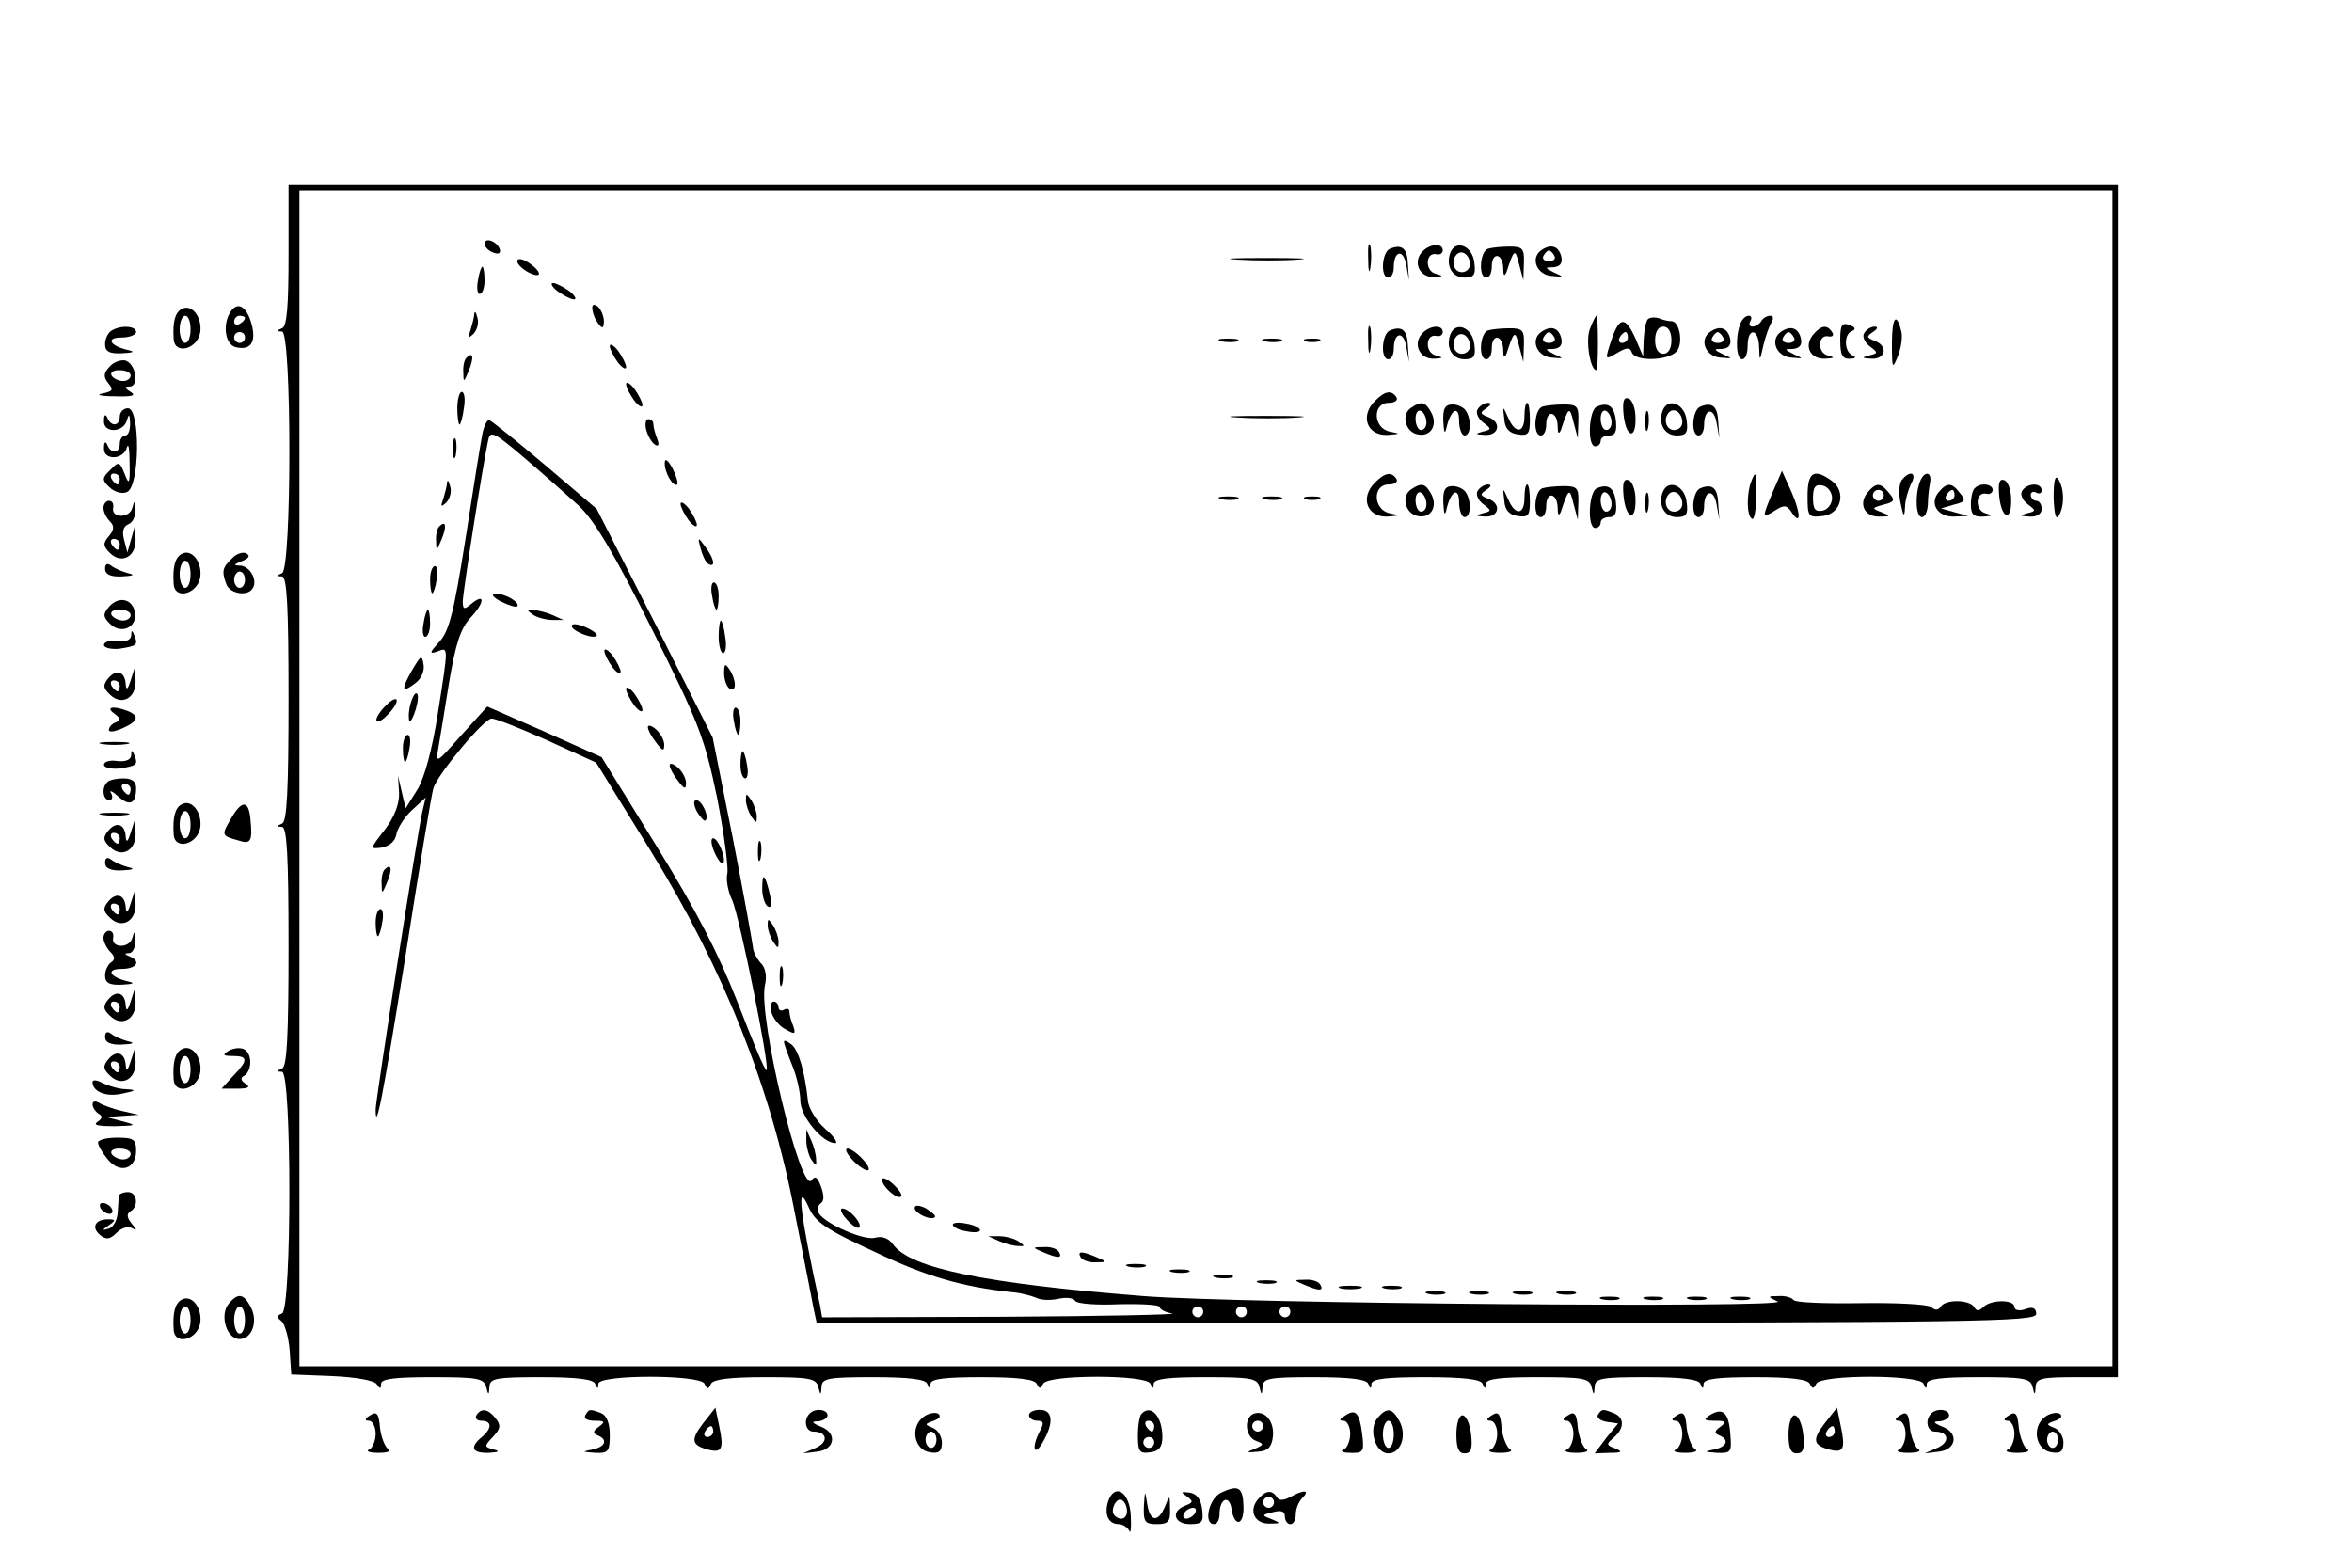 <?xml version="1.0" standalone="no"?>
<!DOCTYPE svg PUBLIC "-//W3C//DTD SVG 20010904//EN"
 "http://www.w3.org/TR/2001/REC-SVG-20010904/DTD/svg10.dtd">
<svg version="1.0" xmlns="http://www.w3.org/2000/svg"
 width="432pt" height="288pt" viewBox="0 0 432 288"
 preserveAspectRatio="xMidYMid meet">
<g transform="translate(0,288) scale(0.1,-0.1)"
fill="#000000" stroke="none">
<path d="M530 2411 c0 -94 -3 -131 -12 -134 -10 -4 -10 -6 0 -6 18 -1 18 -437
0 -444 -10 -4 -10 -6 0 -6 9 -1 12 -53 12 -225 0 -170 -3 -226 -12 -229 -10
-4 -10 -6 0 -6 9 -1 12 -52 12 -220 0 -166 -3 -221 -12 -224 -10 -4 -10 -6 0
-6 18 -1 18 -437 0 -444 -10 -4 -10 -7 -1 -14 6 -5 13 -29 15 -53 l3 -45 75
-3 c44 -2 78 -8 82 -15 6 -9 8 -9 8 1 0 9 26 12 94 12 82 0 95 -2 99 -18 4
-16 5 -16 6 1 1 15 13 17 95 17 66 0 96 -4 99 -12 4 -10 6 -10 6 0 1 17 187
17 195 0 5 -11 7 -11 12 0 4 8 34 12 99 12 81 0 94 -2 98 -18 4 -16 5 -16 6 1
1 15 13 17 95 17 66 0 96 -4 99 -12 4 -10 6 -10 6 0 1 9 27 12 95 12 66 0 96
-4 100 -12 5 -10 7 -10 12 0 8 17 190 17 197 0 4 -10 6 -10 6 0 1 9 27 12 95
12 82 0 95 -2 99 -17 4 -17 5 -17 6 0 1 15 13 17 95 17 66 0 96 -4 99 -12 4
-10 6 -10 6 0 1 9 28 12 100 12 70 0 101 -4 104 -12 4 -10 6 -10 6 0 1 9 27
12 95 12 82 0 95 -2 99 -17 4 -17 5 -17 6 0 1 15 13 17 95 17 66 0 96 -4 99
-12 4 -10 6 -10 6 0 1 9 27 12 95 12 66 0 96 -4 100 -12 5 -10 7 -10 12 0 8
17 190 17 197 0 4 -10 6 -10 6 0 1 9 27 12 95 12 82 0 95 -2 99 -17 4 -17 5
-17 6 0 1 15 12 17 76 17 l75 0 0 1095 0 1095 -1680 0 -1680 0 0 -129z m3350
-961 l0 -1080 -1665 0 -1665 0 0 1080 0 1080 1665 0 1665 0 0 -1080z"/>
<path d="M890 2432 c0 -5 7 -13 16 -16 10 -4 14 -1 12 6 -5 15 -28 23 -28 10z"/>
<path d="M2513 2405 c0 -22 2 -30 4 -17 2 12 2 30 0 40 -3 9 -5 -1 -4 -23z"/>
<path d="M2553 2423 c-15 -6 -18 -53 -3 -53 6 0 10 9 10 19 0 31 18 34 23 4
l5 -28 -2 29 c-1 30 -11 38 -33 29z"/>
<path d="M2611 2416 c-16 -19 -3 -46 23 -45 17 1 18 2 3 6 -20 5 -19 40 1 36
7 -2 12 2 12 7 0 15 -26 12 -39 -4z"/>
<path d="M2664 2416 c-9 -24 3 -46 26 -46 17 0 21 5 18 27 -3 31 -34 44 -44
19z m36 -22 c0 -8 -7 -14 -15 -14 -15 0 -21 21 -9 33 10 9 24 -2 24 -19z"/>
<path d="M2733 2423 c-15 -5 -18 -53 -3 -53 6 0 10 9 10 20 0 28 20 25 21 -2
0 -14 2 -17 6 -8 14 43 16 44 23 15 l8 -30 1 31 c1 27 -2 31 -26 31 -16 0 -34
-2 -40 -4z"/>
<path d="M2832 2421 c-22 -14 -10 -46 18 -48 23 -2 23 -2 5 6 -18 9 -18 10 -2
10 12 1 17 7 15 18 -4 20 -18 26 -36 14z m23 -11 c3 -5 -1 -10 -10 -10 -9 0
-13 5 -10 10 3 6 8 10 10 10 2 0 7 -4 10 -10z"/>
<path d="M950 2400 c0 -5 9 -14 20 -20 11 -6 20 -7 20 -3 0 5 -9 14 -20 21
-11 7 -20 8 -20 2z"/>
<path d="M2273 2403 c32 -2 81 -2 110 0 29 2 3 3 -58 3 -60 0 -84 -1 -52 -3z"/>
<path d="M878 2365 c-3 -14 -1 -25 3 -25 5 0 9 11 9 25 0 14 -2 25 -4 25 -2 0
-6 -11 -8 -25z"/>
<path d="M1024 2345 c11 -8 25 -15 30 -15 6 0 2 7 -8 15 -11 8 -25 15 -30 15
-6 0 -2 -7 8 -15z"/>
<path d="M1093 2295 c7 -13 14 -20 15 -14 5 14 -6 39 -17 39 -5 0 -4 -11 2
-25z"/>
<path d="M871 2303 c0 -6 -4 -20 -7 -30 -5 -14 -4 -15 5 -7 7 7 11 20 8 30 -3
11 -5 14 -6 7z"/>
<path d="M2920 2275 c-8 -21 1 -75 12 -75 2 0 3 23 3 50 0 28 -1 50 -3 50 -1
0 -7 -11 -12 -25z"/>
<path d="M3027 2294 c-4 -4 -7 -21 -8 -38 l-1 -31 -14 33 c-18 40 -29 41 -43
1 -14 -42 -14 -41 10 -27 17 10 23 10 26 1 6 -18 68 -16 83 2 12 15 5 55 -10
55 -5 0 -15 2 -22 5 -8 3 -17 2 -21 -1z m43 -39 c0 -16 -6 -25 -15 -25 -9 0
-15 9 -15 25 0 16 6 25 15 25 9 0 15 -9 15 -25z m-80 5 c0 -5 -5 -10 -11 -10
-5 0 -7 5 -4 10 3 6 8 10 11 10 2 0 4 -4 4 -10z"/>
<path d="M3196 2284 c-9 -25 -7 -64 4 -64 6 0 10 11 10 25 0 34 20 32 21 -2 1
-28 1 -28 8 3 4 17 11 36 15 42 4 7 3 12 -3 12 -5 0 -13 -4 -16 -10 -3 -5 -11
-10 -16 -10 -6 0 -7 5 -4 10 3 6 2 10 -3 10 -6 0 -13 -7 -16 -16z"/>
<path d="M3475 2248 c0 -46 1 -47 11 -22 6 15 9 36 6 46 -9 36 -17 25 -17 -24z"/>
<path d="M2513 2255 c0 -22 2 -30 4 -17 2 12 2 30 0 40 -3 9 -5 -1 -4 -23z"/>
<path d="M3380 2255 c0 -27 4 -35 18 -34 10 0 12 3 5 6 -16 6 -17 40 -1 45 7
3 6 7 -5 11 -14 5 -17 0 -17 -28z"/>
<path d="M2553 2273 c-15 -6 -18 -53 -3 -53 6 0 10 9 10 19 0 31 18 34 23 4
l5 -28 -2 29 c-1 30 -11 38 -33 29z"/>
<path d="M2611 2266 c-16 -19 -3 -46 23 -45 17 1 18 2 3 6 -20 5 -19 40 1 36
7 -2 12 2 12 7 0 15 -26 12 -39 -4z"/>
<path d="M2664 2266 c-9 -24 3 -46 26 -46 17 0 21 5 18 27 -3 31 -34 44 -44
19z m36 -22 c0 -8 -7 -14 -15 -14 -15 0 -21 21 -9 33 10 9 24 -2 24 -19z"/>
<path d="M2733 2273 c-15 -5 -18 -53 -3 -53 6 0 10 9 10 20 0 28 20 25 21 -2
0 -14 2 -17 6 -8 14 43 16 44 23 15 l8 -30 1 31 c1 27 -2 31 -26 31 -16 0 -34
-2 -40 -4z"/>
<path d="M2832 2271 c-22 -14 -10 -46 18 -48 23 -2 23 -2 5 6 -18 9 -18 10 -2
10 12 1 17 7 15 18 -4 20 -18 26 -36 14z m23 -11 c3 -5 -1 -10 -10 -10 -9 0
-13 5 -10 10 3 6 8 10 10 10 2 0 7 -4 10 -10z"/>
<path d="M3142 2271 c-22 -14 -10 -46 18 -48 23 -2 23 -2 5 6 -18 9 -18 10 -2
10 12 1 17 7 15 18 -4 20 -18 26 -36 14z m23 -11 c3 -5 -1 -10 -10 -10 -9 0
-13 5 -10 10 3 6 8 10 10 10 2 0 7 -4 10 -10z"/>
<path d="M3272 2271 c-22 -14 -10 -46 18 -48 23 -2 23 -2 5 6 -18 9 -18 10 -2
10 12 1 17 7 15 18 -4 20 -18 26 -36 14z m23 -11 c3 -5 -1 -10 -10 -10 -9 0
-13 5 -10 10 3 6 8 10 10 10 2 0 7 -4 10 -10z"/>
<path d="M3330 2265 c-17 -21 -5 -45 22 -44 18 1 19 2 5 6 -20 5 -18 40 2 35
7 -1 10 2 6 8 -9 14 -20 13 -35 -5z"/>
<path d="M3424 2268 c-4 -6 1 -17 10 -24 16 -12 16 -13 -1 -17 -14 -4 -14 -5
5 -6 26 -1 30 24 5 33 -15 6 -15 8 -3 16 9 6 10 10 3 10 -6 0 -15 -5 -19 -12z"/>
<path d="M2243 2253 c9 -2 23 -2 30 0 6 3 -1 5 -18 5 -16 0 -22 -2 -12 -5z"/>
<path d="M2323 2253 c9 -2 23 -2 30 0 6 3 -1 5 -18 5 -16 0 -22 -2 -12 -5z"/>
<path d="M2398 2253 c6 -2 18 -2 25 0 6 3 1 5 -13 5 -14 0 -19 -2 -12 -5z"/>
<path d="M1120 2244 c0 -5 7 -19 15 -30 8 -10 15 -14 15 -8 0 5 -7 19 -15 30
-8 10 -15 14 -15 8z"/>
<path d="M857 2223 c-4 -3 -7 -16 -6 -27 0 -19 1 -19 10 3 10 24 8 36 -4 24z"/>
<path d="M1150 2174 c0 -5 7 -19 15 -30 8 -10 15 -14 15 -8 0 5 -7 19 -15 30
-8 10 -15 14 -15 8z"/>
<path d="M840 2130 c0 -16 2 -30 4 -30 2 0 6 14 8 30 3 17 1 30 -4 30 -4 0 -8
-13 -8 -30z"/>
<path d="M2526 2144 c-29 -28 -15 -65 23 -63 23 2 24 2 4 6 -31 6 -33 53 -2
53 11 0 17 5 14 10 -9 14 -21 12 -39 -6z"/>
<path d="M2982 2119 c4 -42 23 -49 22 -7 0 18 -6 34 -13 36 -9 3 -11 -6 -9
-29z"/>
<path d="M2592 2131 c-19 -12 -11 -45 12 -49 24 -5 37 17 25 40 -11 20 -18 22
-37 9z m28 -27 c0 -8 -4 -14 -10 -14 -5 0 -10 9 -10 21 0 11 5 17 10 14 6 -3
10 -13 10 -21z"/>
<path d="M2651 2106 c1 -21 3 -25 6 -11 8 34 23 41 23 12 0 -15 5 -27 10 -27
12 0 13 30 2 46 -4 6 -15 11 -24 11 -14 0 -18 -8 -17 -31z"/>
<path d="M2714 2128 c-4 -6 1 -17 10 -24 16 -12 16 -13 -1 -17 -14 -4 -14 -5
5 -6 26 -1 30 24 5 33 -15 6 -15 8 -3 16 9 6 10 10 3 10 -6 0 -15 -5 -19 -12z"/>
<path d="M2800 2115 c0 -31 -17 -33 -30 -2 -10 22 -10 22 -7 -3 1 -17 9 -26
25 -28 19 -3 22 1 22 27 0 17 -2 31 -5 31 -3 0 -5 -11 -5 -25z"/>
<path d="M2833 2133 c-15 -5 -18 -53 -3 -53 6 0 10 9 10 20 0 28 20 25 21 -2
0 -14 2 -17 6 -8 14 43 16 44 23 15 l8 -30 1 31 c1 27 -2 31 -26 31 -16 0 -34
-2 -40 -4z"/>
<path d="M2933 2133 c-15 -6 -18 -73 -3 -73 6 0 10 5 10 10 0 6 7 10 16 10 11
0 14 8 12 27 -3 27 -14 35 -35 26z m27 -29 c0 -8 -4 -14 -10 -14 -5 0 -10 9
-10 21 0 11 5 17 10 14 6 -3 10 -13 10 -21z"/>
<path d="M3054 2126 c-9 -24 3 -46 26 -46 17 0 21 5 18 27 -3 31 -34 44 -44
19z m36 -22 c0 -8 -7 -14 -15 -14 -15 0 -21 21 -9 33 10 9 24 -2 24 -19z"/>
<path d="M3123 2133 c-15 -6 -18 -53 -3 -53 6 0 10 9 10 19 0 31 18 34 23 4
l5 -28 -2 29 c-1 30 -11 38 -33 29z"/>
<path d="M3022 2105 c0 -16 2 -22 5 -12 2 9 2 23 0 30 -3 6 -5 -1 -5 -18z"/>
<path d="M2273 2113 c32 -2 81 -2 110 0 29 2 3 3 -58 3 -60 0 -84 -1 -52 -3z"/>
<path d="M886 2083 c-3 -15 -17 -102 -31 -193 -21 -133 -30 -170 -48 -189 -18
-20 -19 -23 -4 -18 21 8 21 12 1 -115 -10 -64 -24 -116 -37 -138 l-22 -35 -7
30 -7 30 2 -31 c1 -20 -8 -44 -26 -68 -28 -36 -28 -36 -5 -33 14 3 24 12 26
24 2 11 14 31 28 44 l26 24 -6 -25 c-9 -38 -86 -531 -86 -548 0 -45 13 21 55
283 25 160 48 298 51 307 8 26 93 128 107 128 7 0 53 -18 102 -40 l90 -41 100
-162 c134 -217 221 -435 265 -666 17 -86 33 -166 35 -178 l5 -23 1120 0 c1010
0 1120 2 1120 16 0 11 -6 14 -20 9 -11 -4 -20 -2 -20 4 0 14 -43 14 -57 0 -8
-8 -13 -8 -17 0 -9 14 -53 14 -61 1 -4 -7 -11 -8 -18 -1 -7 5 -65 8 -130 7
-65 -1 -120 1 -123 6 -3 4 -15 8 -27 7 -21 0 -21 -1 -2 -10 27 -12 -990 -4
-1165 10 -291 23 -427 51 -459 94 -8 12 -21 17 -34 13 -21 -5 -90 25 -103 45
-3 6 -2 14 3 18 7 4 7 15 1 31 -6 17 -11 21 -17 12 -19 -31 -99 300 -86 358 4
17 1 33 -8 41 -7 8 -14 21 -14 29 -1 8 -17 98 -37 200 l-37 185 -106 210 -107
210 -94 80 c-52 44 -98 81 -103 83 -4 2 -10 -10 -13 -25z m177 -132 c28 -26
66 -89 134 -226 87 -174 97 -200 120 -310 13 -66 21 -129 19 -139 -3 -11 1
-34 9 -50 14 -33 69 -305 63 -312 -3 -2 -26 54 -53 124 -36 92 -77 171 -150
289 l-100 162 -105 47 -105 46 -48 -53 c-45 -51 -47 -53 -42 -24 3 17 12 72
20 122 12 71 21 99 40 119 26 28 26 46 0 24 -12 -10 -15 -10 -15 5 0 16 36
246 46 293 4 22 8 21 67 -29 34 -29 79 -69 100 -88z m544 -1371 c94 -45 160
-64 253 -74 14 -1 33 -6 43 -10 9 -5 28 -5 41 -2 14 3 27 2 31 -4 3 -5 39 -8
80 -6 41 1 75 -1 75 -5 0 -4 10 -10 23 -12 12 -2 -128 -5 -310 -6 l-333 -1 -4
23 c-37 169 -44 231 -21 180 12 -28 31 -41 122 -83z m603 -110 c0 -5 -4 -10
-10 -10 -5 0 -10 5 -10 10 0 6 5 10 10 10 6 0 10 -4 10 -10z m80 0 c0 -5 -4
-10 -10 -10 -5 0 -10 5 -10 10 0 6 5 10 10 10 6 0 10 -4 10 -10z m80 0 c0 -5
-4 -10 -10 -10 -5 0 -10 5 -10 10 0 6 5 10 10 10 6 0 10 -4 10 -10z"/>
<path d="M920 1775 c14 -7 27 -11 30 -9 6 7 -22 24 -40 23 -9 0 -5 -6 10 -14z"/>
<path d="M980 1750 c8 -5 24 -9 35 -9 l20 0 -20 9 c-11 5 -27 9 -35 9 -13 1
-13 0 0 -9z"/>
<path d="M1050 1730 c0 -9 39 -25 46 -18 2 3 -7 10 -21 16 -14 6 -25 7 -25 2z"/>
<path d="M1110 1684 c0 -5 7 -19 15 -30 8 -10 15 -14 15 -8 0 5 -7 19 -15 30
-8 10 -15 14 -15 8z"/>
<path d="M1150 1614 c0 -5 7 -19 15 -30 8 -10 15 -14 15 -8 0 5 -7 19 -15 30
-8 10 -15 14 -15 8z"/>
<path d="M1190 1544 c0 -5 7 -18 15 -28 12 -16 15 -17 15 -4 0 8 -7 21 -15 28
-8 7 -15 9 -15 4z"/>
<path d="M1230 1474 c0 -5 7 -18 15 -28 12 -16 15 -17 15 -4 0 8 -7 21 -15 28
-8 7 -15 9 -15 4z"/>
<path d="M1280 1389 c7 -11 14 -19 16 -16 7 7 -7 37 -17 37 -6 0 -5 -9 1 -21z"/>
<path d="M1312 1315 c6 -14 13 -23 16 -21 7 7 -9 46 -18 46 -5 0 -4 -11 2 -25z"/>
<path d="M1187 2090 c3 -11 10 -23 16 -27 7 -4 8 0 4 11 -4 10 -7 22 -7 27 0
5 -4 9 -9 9 -5 0 -7 -9 -4 -20z"/>
<path d="M832 2055 c0 -16 2 -22 5 -12 2 9 2 23 0 30 -3 6 -5 -1 -5 -18z"/>
<path d="M1221 2030 c-1 -18 16 -46 23 -40 2 3 -2 16 -9 30 -8 15 -14 19 -14
10z"/>
<path d="M2526 1994 c-29 -28 -15 -65 23 -63 23 2 24 2 4 6 -31 6 -33 53 -2
53 11 0 17 5 14 10 -9 14 -21 12 -39 -6z"/>
<path d="M3216 1994 c-8 -22 -8 -62 2 -67 4 -3 7 15 8 39 1 48 -1 52 -10 28z"/>
<path d="M3256 1976 c-20 -48 -20 -49 4 -34 17 11 22 10 30 -2 18 -28 18 -4 1
35 l-18 40 -17 -39z"/>
<path d="M3320 1969 c0 -38 1 -40 28 -37 34 4 44 45 16 65 -32 23 -44 16 -44
-28z m45 -4 c0 -11 -8 -21 -17 -23 -14 -3 -18 3 -18 23 0 20 4 26 18 23 9 -2
17 -12 17 -23z"/>
<path d="M3493 1998 c-5 -7 -6 -26 -2 -43 5 -25 7 -26 8 -7 0 13 6 32 11 43
12 21 -2 26 -17 7z"/>
<path d="M3526 1994 c-9 -25 -7 -64 4 -64 6 0 10 10 11 23 0 12 2 30 4 40 4
21 -11 23 -19 1z"/>
<path d="M3772 1966 c1 -29 4 -42 9 -34 11 17 11 49 0 67 -6 10 -9 -1 -9 -33z"/>
<path d="M821 1993 c0 -6 -4 -20 -7 -30 -5 -14 -4 -15 5 -7 7 7 11 20 8 30 -3
11 -5 14 -6 7z"/>
<path d="M2982 1969 c4 -42 23 -49 22 -7 0 18 -6 34 -13 36 -9 3 -11 -6 -9
-29z"/>
<path d="M3672 1969 c4 -42 23 -49 22 -7 0 18 -6 34 -13 36 -9 3 -11 -6 -9
-29z"/>
<path d="M2592 1981 c-19 -12 -11 -45 12 -49 24 -5 37 17 25 40 -11 20 -18 22
-37 9z m28 -27 c0 -8 -4 -14 -10 -14 -5 0 -10 9 -10 21 0 11 5 17 10 14 6 -3
10 -13 10 -21z"/>
<path d="M2651 1956 c1 -21 3 -25 6 -11 8 34 23 41 23 12 0 -15 5 -27 10 -27
12 0 13 30 2 46 -4 6 -15 11 -24 11 -14 0 -18 -8 -17 -31z"/>
<path d="M2714 1978 c-4 -6 1 -17 10 -24 16 -12 16 -13 -1 -17 -14 -4 -14 -5
5 -6 26 -1 30 24 5 33 -15 6 -15 8 -3 16 9 6 10 10 3 10 -6 0 -15 -5 -19 -12z"/>
<path d="M2800 1965 c0 -31 -17 -33 -30 -2 -10 22 -10 22 -7 -3 1 -17 9 -26
25 -28 19 -3 22 1 22 27 0 17 -2 31 -5 31 -3 0 -5 -11 -5 -25z"/>
<path d="M2833 1983 c-15 -5 -18 -53 -3 -53 6 0 10 9 10 20 0 28 20 25 21 -2
0 -14 2 -17 6 -8 14 43 16 44 23 15 l8 -30 1 31 c1 27 -2 31 -26 31 -16 0 -34
-2 -40 -4z"/>
<path d="M2933 1983 c-15 -6 -18 -73 -3 -73 6 0 10 5 10 10 0 6 7 10 16 10 11
0 14 8 12 27 -3 27 -14 35 -35 26z m27 -29 c0 -8 -4 -14 -10 -14 -5 0 -10 9
-10 21 0 11 5 17 10 14 6 -3 10 -13 10 -21z"/>
<path d="M3054 1976 c-9 -24 3 -46 26 -46 17 0 21 5 18 27 -3 31 -34 44 -44
19z m36 -22 c0 -8 -7 -14 -15 -14 -15 0 -21 21 -9 33 10 9 24 -2 24 -19z"/>
<path d="M3123 1983 c-15 -6 -18 -53 -3 -53 6 0 10 9 10 19 0 31 18 34 23 4
l5 -28 -2 29 c-1 30 -11 38 -33 29z"/>
<path d="M3430 1975 c-17 -21 -5 -45 22 -44 21 0 21 1 4 8 -19 7 -18 8 4 14
20 5 21 8 10 21 -16 20 -24 20 -40 1z m30 -5 c0 -5 -4 -10 -10 -10 -5 0 -10 5
-10 10 0 6 5 10 10 10 6 0 10 -4 10 -10z"/>
<path d="M3561 1976 c-18 -21 -2 -46 28 -45 l26 1 -25 7 -25 7 24 7 c21 5 22
8 11 21 -15 20 -24 20 -39 2z m29 -6 c0 -5 -5 -10 -11 -10 -5 0 -7 5 -4 10 3
6 8 10 11 10 2 0 4 -4 4 -10z"/>
<path d="M3627 1983 c-4 -3 -7 -17 -7 -30 0 -18 5 -23 23 -22 17 1 18 2 4 6
-20 5 -19 40 1 36 7 -2 12 2 12 7 0 11 -23 14 -33 3z"/>
<path d="M3714 1978 c-4 -6 1 -17 10 -24 16 -12 16 -13 -1 -17 -14 -4 -14 -5
5 -6 13 -1 22 5 22 14 0 8 -4 15 -10 15 -5 0 -10 5 -10 11 0 5 5 7 10 4 6 -3
10 -1 10 4 0 15 -27 14 -36 -1z"/>
<path d="M3022 1955 c0 -16 2 -22 5 -12 2 9 2 23 0 30 -3 6 -5 -1 -5 -18z"/>
<path d="M2243 1963 c9 -2 23 -2 30 0 6 3 -1 5 -18 5 -16 0 -22 -2 -12 -5z"/>
<path d="M2323 1963 c9 -2 23 -2 30 0 6 3 -1 5 -18 5 -16 0 -22 -2 -12 -5z"/>
<path d="M2398 1963 c6 -2 18 -2 25 0 6 3 1 5 -13 5 -14 0 -19 -2 -12 -5z"/>
<path d="M1250 1954 c0 -5 7 -19 15 -30 8 -10 15 -14 15 -8 0 5 -7 19 -15 30
-8 10 -15 14 -15 8z"/>
<path d="M807 1913 c-4 -3 -7 -16 -6 -27 0 -19 1 -19 10 3 10 24 8 36 -4 24z"/>
<path d="M1287 1872 c3 -12 9 -25 14 -28 14 -8 11 10 -6 32 -13 18 -14 18 -8
-4z"/>
<path d="M790 1815 c0 -14 2 -25 4 -25 2 0 6 11 8 25 3 14 1 25 -3 25 -5 0 -9
-11 -9 -25z"/>
<path d="M1308 1785 c2 -14 6 -25 8 -25 2 0 4 11 4 25 0 14 -4 25 -9 25 -4 0
-6 -11 -3 -25z"/>
<path d="M778 1735 c-3 -14 -1 -25 3 -25 5 0 9 11 9 25 0 14 -2 25 -4 25 -2 0
-6 -11 -8 -25z"/>
<path d="M1320 1710 c0 -16 4 -30 8 -30 5 0 7 14 4 30 -2 17 -6 30 -8 30 -2 0
-4 -13 -4 -30z"/>
<path d="M757 1649 c-21 -37 -19 -43 6 -24 11 8 17 23 15 34 -3 19 -5 17 -21
-10z"/>
<path d="M1330 1643 c0 -12 5 -25 10 -28 13 -8 13 15 0 35 -8 12 -10 11 -10
-7z"/>
<path d="M757 1596 c-4 -10 -7 -25 -6 -34 0 -11 4 -9 10 7 5 13 8 29 6 35 -2
5 -6 2 -10 -8z"/>
<path d="M705 1580 c-10 -11 -16 -22 -13 -25 3 -3 13 4 23 15 10 11 16 22 13
25 -3 3 -13 -4 -23 -15z"/>
<path d="M1348 1555 c2 -14 6 -25 8 -25 2 0 4 11 4 25 0 14 -4 25 -9 25 -4 0
-6 -11 -3 -25z"/>
<path d="M740 1505 c0 -14 2 -25 4 -25 2 0 6 11 8 25 3 14 1 25 -3 25 -5 0 -9
-11 -9 -25z"/>
<path d="M1360 1475 c0 -14 4 -25 9 -25 4 0 6 11 3 25 -2 14 -6 25 -8 25 -2 0
-4 -11 -4 -25z"/>
<path d="M1370 1410 c0 -8 5 -22 10 -30 9 -13 10 -13 10 0 0 8 -5 22 -10 30
-9 13 -10 13 -10 0z"/>
<path d="M1392 1315 c0 -16 2 -22 5 -12 2 9 2 23 0 30 -3 6 -5 -1 -5 -18z"/>
<path d="M707 1283 c-4 -3 -7 -16 -6 -27 0 -19 1 -19 10 3 10 24 8 36 -4 24z"/>
<path d="M1400 1247 c0 -14 5 -29 10 -32 7 -4 8 3 4 22 -9 38 -14 42 -14 10z"/>
<path d="M690 1185 c0 -14 2 -25 4 -25 2 0 6 11 8 25 3 14 1 25 -3 25 -5 0 -9
-11 -9 -25z"/>
<path d="M1410 1180 c0 -8 5 -22 10 -30 9 -13 10 -13 10 0 0 8 -5 22 -10 30
-9 13 -10 13 -10 0z"/>
<path d="M1432 1085 c0 -16 2 -22 5 -12 2 9 2 23 0 30 -3 6 -5 -1 -5 -18z"/>
<path d="M1417 1020 c3 -11 15 -26 26 -31 17 -10 19 -9 14 6 -4 9 -7 21 -7 26
0 6 -4 7 -10 4 -5 -3 -10 -1 -10 4 0 6 -4 11 -9 11 -5 0 -7 -9 -4 -20z"/>
<path d="M1440 966 c0 -4 7 -23 15 -43 8 -19 15 -49 15 -65 0 -29 41 -78 64
-78 6 0 -2 12 -18 26 -16 14 -31 38 -32 52 -6 54 -17 92 -30 103 -8 6 -14 9
-14 5z"/>
<path d="M1481 785 c0 -11 4 -27 9 -35 9 -13 10 -13 9 0 0 8 -4 24 -9 35 l-9
20 0 -20z"/>
<path d="M1565 750 c10 -11 23 -20 28 -20 6 0 2 9 -8 20 -10 11 -23 20 -28 20
-6 0 -2 -9 8 -20z"/>
<path d="M1620 713 c0 -13 29 -38 35 -31 3 3 -4 13 -15 23 -11 10 -20 13 -20
8z"/>
<path d="M1680 661 c0 -10 30 -24 37 -17 3 2 -5 9 -16 16 -12 6 -21 7 -21 1z"/>
<path d="M1555 640 c10 -11 20 -18 23 -15 7 6 -18 35 -31 35 -5 0 -2 -9 8 -20z"/>
<path d="M1750 630 c0 -4 11 -10 25 -12 14 -3 25 -2 25 2 0 4 -11 10 -25 12
-14 3 -25 2 -25 -2z"/>
<path d="M1835 600 c11 -5 27 -9 35 -9 13 -1 13 0 0 9 -8 5 -24 9 -35 9 l-20
0 20 -9z"/>
<path d="M1915 580 c28 -12 37 -12 30 0 -3 6 -16 10 -28 9 -21 0 -21 -1 -2 -9z"/>
<path d="M1985 570 c3 -5 16 -10 28 -9 21 0 21 1 2 9 -28 12 -37 12 -30 0z"/>
<path d="M2073 553 c9 -2 23 -2 30 0 6 3 -1 5 -18 5 -16 0 -22 -2 -12 -5z"/>
<path d="M2153 543 c9 -2 23 -2 30 0 6 3 -1 5 -18 5 -16 0 -22 -2 -12 -5z"/>
<path d="M2233 533 c9 -2 23 -2 30 0 6 3 -1 5 -18 5 -16 0 -22 -2 -12 -5z"/>
<path d="M2313 523 c9 -2 23 -2 30 0 6 3 -1 5 -18 5 -16 0 -22 -2 -12 -5z"/>
<path d="M2395 520 c28 -12 37 -12 30 0 -3 6 -16 10 -28 9 -21 0 -21 -1 -2 -9z"/>
<path d="M2463 513 c9 -2 25 -2 35 0 9 3 1 5 -18 5 -19 0 -27 -2 -17 -5z"/>
<path d="M2543 513 c9 -2 23 -2 30 0 6 3 -1 5 -18 5 -16 0 -22 -2 -12 -5z"/>
<path d="M2623 503 c9 -2 23 -2 30 0 6 3 -1 5 -18 5 -16 0 -22 -2 -12 -5z"/>
<path d="M2703 503 c9 -2 23 -2 30 0 6 3 -1 5 -18 5 -16 0 -22 -2 -12 -5z"/>
<path d="M2783 503 c9 -2 23 -2 30 0 6 3 -1 5 -18 5 -16 0 -22 -2 -12 -5z"/>
<path d="M2863 503 c9 -2 23 -2 30 0 6 3 -1 5 -18 5 -16 0 -22 -2 -12 -5z"/>
<path d="M2943 493 c9 -2 23 -2 30 0 6 3 -1 5 -18 5 -16 0 -22 -2 -12 -5z"/>
<path d="M3023 493 c9 -2 23 -2 30 0 6 3 -1 5 -18 5 -16 0 -22 -2 -12 -5z"/>
<path d="M3103 493 c9 -2 23 -2 30 0 6 3 -1 5 -18 5 -16 0 -22 -2 -12 -5z"/>
<path d="M3183 493 c9 -2 23 -2 30 0 6 3 -1 5 -18 5 -16 0 -22 -2 -12 -5z"/>
<path d="M333 2312 c-12 -7 -16 -25 -14 -55 2 -30 45 -18 49 14 3 28 -17 52
-35 41z m17 -37 c0 -14 -4 -25 -10 -25 -5 0 -10 11 -10 25 0 14 5 25 10 25 6
0 10 -11 10 -25z"/>
<path d="M424 2308 c-16 -23 -11 -62 10 -66 27 -6 37 10 28 43 -9 32 -25 42
-38 23z m26 -12 c0 -3 -4 -8 -10 -11 -5 -3 -10 -1 -10 4 0 6 5 11 10 11 6 0
10 -2 10 -4z m0 -36 c0 -5 -4 -10 -10 -10 -5 0 -10 5 -10 10 0 6 5 10 10 10 6
0 10 -4 10 -10z"/>
<path d="M204 2272 c-6 -4 -11 -15 -11 -24 0 -14 8 -18 31 -17 21 1 25 3 11 6
-34 8 -41 23 -12 23 15 0 27 5 27 10 0 12 -30 13 -46 2z"/>
<path d="M200 2205 c-10 -11 -10 -18 -1 -29 10 -12 8 -15 -11 -19 -13 -2 -3
-5 22 -5 32 -1 41 1 30 8 -11 7 -12 10 -2 10 19 0 11 44 -9 48 -9 1 -22 -4
-29 -13z m40 -15 c0 -5 -6 -10 -14 -10 -8 0 -18 5 -21 10 -3 6 3 10 14 10 12
0 21 -4 21 -10z"/>
<path d="M220 2115 c0 -18 -16 -20 -23 -2 -3 7 -6 5 -6 -5 -1 -11 6 -18 18
-18 11 0 22 8 24 18 4 13 5 11 6 -5 0 -13 -3 -23 -9 -23 -5 0 -10 -7 -10 -15
0 -18 -16 -20 -23 -2 -3 7 -6 5 -6 -5 -1 -11 6 -18 18 -18 11 0 22 8 24 18 3
9 5 -3 5 -28 1 -39 -1 -42 -9 -21 -9 23 -11 24 -26 8 -16 -15 -16 -19 -2 -32
9 -9 23 -13 32 -9 24 9 25 154 2 154 -8 0 -15 -7 -15 -15z m0 -115 c0 -5 -2
-10 -4 -10 -3 0 -8 5 -11 10 -3 6 -1 10 4 10 6 0 11 -4 11 -10z"/>
<path d="M190 1947 c0 -7 5 -18 12 -25 8 -8 8 -15 -2 -27 -11 -13 -11 -18 2
-31 21 -21 48 -7 47 25 l-1 26 -7 -25 -7 -25 -6 23 c-4 15 -2 25 8 29 8 3 13
15 13 27 -1 17 -2 18 -6 3 -5 -20 -40 -19 -35 1 1 7 -2 12 -8 12 -5 0 -10 -6
-10 -13z m30 -67 c0 -5 -2 -10 -4 -10 -3 0 -8 5 -11 10 -3 6 -1 10 4 10 6 0
11 -4 11 -10z"/>
<path d="M333 1862 c-12 -7 -16 -25 -14 -55 2 -30 45 -18 49 14 3 28 -17 52
-35 41z m17 -37 c0 -14 -4 -25 -10 -25 -5 0 -10 11 -10 25 0 14 5 25 10 25 6
0 10 -11 10 -25z"/>
<path d="M426 1854 c-18 -17 -19 -24 -10 -48 7 -17 39 -22 48 -7 10 15 -5 41
-23 42 -13 0 -12 2 3 8 13 5 16 10 9 14 -6 4 -19 0 -27 -9z m24 -39 c0 -8 -4
-15 -10 -15 -5 0 -10 7 -10 15 0 8 5 15 10 15 6 0 10 -7 10 -15z"/>
<path d="M193 1835 c0 -10 10 -15 31 -14 21 1 25 3 11 6 -11 3 -25 9 -31 14
-7 5 -11 3 -11 -6z"/>
<path d="M200 1765 c-11 -13 -11 -18 2 -31 20 -20 50 -7 46 20 -4 26 -30 32
-48 11z m40 -15 c0 -5 -6 -10 -14 -10 -8 0 -18 5 -21 10 -3 6 3 10 14 10 12 0
21 -4 21 -10z"/>
<path d="M241 1712 c-1 -8 -11 -12 -26 -10 -13 2 -24 -1 -24 -7 0 -5 12 -8 27
-7 33 5 36 7 29 24 -4 11 -6 11 -6 0z"/>
<path d="M199 1634 c-10 -12 -10 -18 3 -30 21 -21 48 -7 47 25 l-1 26 -8 -25
c-5 -16 -8 -19 -9 -8 -1 24 -17 30 -32 12z m21 -14 c0 -5 -2 -10 -4 -10 -3 0
-8 5 -11 10 -3 6 -1 10 4 10 6 0 11 -4 11 -10z"/>
<path d="M210 1569 c11 -8 12 -12 3 -16 -7 -2 -13 -9 -13 -14 0 -5 11 -3 25 3
29 13 32 23 9 32 -26 10 -41 7 -24 -5z"/>
<path d="M188 1513 c12 -2 32 -2 45 0 12 2 2 4 -23 4 -25 0 -35 -2 -22 -4z"/>
<path d="M241 1492 c-1 -8 -11 -12 -26 -10 -13 2 -24 -1 -24 -7 0 -5 12 -8 27
-7 33 5 36 7 29 24 -4 11 -6 11 -6 0z"/>
<path d="M197 1443 c-11 -10 -8 -33 4 -33 5 0 7 6 3 13 -4 6 2 4 13 -6 21 -19
33 -14 33 15 0 12 -7 18 -23 18 -13 0 -27 -3 -30 -7z m43 -13 c0 -5 -2 -10 -4
-10 -3 0 -8 5 -11 10 -3 6 -1 10 4 10 6 0 11 -4 11 -10z"/>
<path d="M333 1402 c-12 -7 -16 -25 -14 -55 2 -30 45 -18 49 14 3 28 -17 52
-35 41z m17 -37 c0 -14 -4 -25 -10 -25 -5 0 -10 11 -10 25 0 14 5 25 10 25 6
0 10 -11 10 -25z"/>
<path d="M426 1379 c-20 -34 -20 -34 12 -43 23 -8 26 -1 22 39 -3 34 -15 36
-34 4z"/>
<path d="M188 1383 c12 -2 32 -2 45 0 12 2 2 4 -23 4 -25 0 -35 -2 -22 -4z"/>
<path d="M199 1354 c-10 -12 -10 -18 3 -30 21 -21 48 -7 47 25 l-1 26 -8 -25
c-5 -16 -8 -19 -9 -8 -1 24 -17 30 -32 12z m21 -14 c0 -5 -2 -10 -4 -10 -3 0
-8 5 -11 10 -3 6 -1 10 4 10 6 0 11 -4 11 -10z"/>
<path d="M193 1295 c0 -10 10 -15 31 -14 21 1 25 3 11 6 -11 3 -25 9 -31 14
-7 5 -11 3 -11 -6z"/>
<path d="M199 1224 c-10 -12 -10 -18 3 -30 21 -21 48 -7 47 25 l-1 26 -8 -25
c-5 -16 -8 -19 -9 -8 -1 24 -17 30 -32 12z m21 -14 c0 -5 -2 -10 -4 -10 -3 0
-8 5 -11 10 -3 6 -1 10 4 10 6 0 11 -4 11 -10z"/>
<path d="M190 1157 c0 -7 6 -19 12 -25 9 -9 10 -15 2 -20 -6 -4 -11 -15 -11
-24 0 -14 8 -18 31 -17 21 1 25 3 11 6 -34 8 -41 23 -12 23 28 0 37 14 15 23
-10 4 -10 6 0 6 6 1 11 11 11 24 -1 17 -2 18 -6 4 -5 -20 -40 -19 -35 1 1 7
-2 12 -8 12 -5 0 -10 -6 -10 -13z"/>
<path d="M199 1044 c-10 -12 -10 -18 3 -30 21 -21 48 -7 47 25 l-1 26 -8 -25
c-5 -16 -8 -19 -9 -8 -1 24 -17 30 -32 12z m21 -14 c0 -5 -2 -10 -4 -10 -3 0
-8 5 -11 10 -3 6 -1 10 4 10 6 0 11 -4 11 -10z"/>
<path d="M193 975 c0 -10 10 -15 31 -14 21 1 25 3 11 6 -11 3 -25 9 -31 14 -7
5 -11 3 -11 -6z"/>
<path d="M333 952 c-12 -7 -16 -25 -14 -55 2 -30 45 -18 49 14 3 28 -17 52
-35 41z m17 -37 c0 -14 -4 -25 -10 -25 -5 0 -10 11 -10 25 0 14 5 25 10 25 6
0 10 -11 10 -25z"/>
<path d="M419 949 c-11 -7 -9 -9 9 -9 28 0 28 -8 0 -37 l-21 -23 29 0 c20 0
25 3 15 9 -9 6 -10 11 -2 15 15 10 14 43 -2 49 -8 3 -20 1 -28 -4z"/>
<path d="M199 934 c-10 -12 -10 -18 3 -30 21 -21 48 -7 47 25 l-1 26 -8 -25
c-5 -16 -8 -19 -9 -8 -1 24 -17 30 -32 12z m21 -14 c0 -5 -2 -10 -4 -10 -3 0
-8 5 -11 10 -3 6 -1 10 4 10 6 0 11 -4 11 -10z"/>
<path d="M170 892 c0 -18 26 -28 55 -21 25 5 26 7 7 8 -13 0 -32 6 -43 11 -10
6 -19 7 -19 2z"/>
<path d="M170 851 c0 -5 5 -13 11 -17 8 -4 7 -9 -2 -15 -9 -6 2 -8 31 -8 41 1
42 2 15 9 l-30 8 30 2 30 2 -31 7 c-17 4 -36 11 -42 15 -7 4 -12 3 -12 -3z"/>
<path d="M180 781 c0 -5 8 -19 18 -31 22 -27 52 -18 52 16 0 21 -5 24 -35 24
-19 0 -35 -4 -35 -9z m60 -21 c0 -5 -6 -10 -14 -10 -8 0 -18 5 -21 10 -3 6 3
10 14 10 12 0 21 -4 21 -10z"/>
<path d="M218 683 c0 -5 -1 -19 -2 -32 -1 -13 -8 -26 -16 -28 -13 -4 -13 -3 0
6 13 9 13 11 -2 11 -23 0 -31 -15 -14 -29 11 -9 18 -8 30 4 9 9 21 13 28 9 10
-6 10 -4 0 8 -9 11 -10 18 -2 23 15 9 12 35 -5 35 -8 0 -16 -3 -17 -7z"/>
<path d="M185 660 c3 -5 11 -10 16 -10 6 0 7 5 4 10 -3 6 -11 10 -16 10 -6 0
-7 -4 -4 -10z"/>
<path d="M333 492 c-12 -7 -16 -25 -14 -55 2 -30 45 -18 49 14 3 28 -17 52
-35 41z m17 -37 c0 -14 -4 -25 -10 -25 -5 0 -10 11 -10 25 0 14 5 25 10 25 6
0 10 -11 10 -25z"/>
<path d="M420 485 c-17 -21 -4 -65 20 -65 23 0 35 33 20 60 -13 24 -23 25 -40
5z m30 -30 c0 -14 -4 -25 -10 -25 -5 0 -10 11 -10 25 0 14 5 25 10 25 6 0 10
-11 10 -25z"/>
<path d="M680 280 c-10 -6 -11 -10 -2 -10 6 0 12 -11 12 -24 0 -13 -6 -27 -12
-29 -7 -3 1 -6 17 -6 17 0 25 3 18 7 -6 4 -13 22 -15 39 -2 26 -6 31 -18 23z"/>
<path d="M875 280 c-3 -5 1 -10 9 -10 20 0 20 -14 1 -30 -23 -19 -18 -30 13
-29 18 1 21 3 9 6 -18 5 -18 6 -1 24 14 15 14 21 4 34 -14 17 -26 19 -35 5z"/>
<path d="M1075 280 c-3 -6 4 -10 17 -10 19 0 20 -2 8 -11 -11 -8 -12 -12 -2
-16 19 -8 14 -21 -10 -26 -20 -4 -19 -4 5 -6 24 -1 27 2 27 33 0 22 -6 36 -16
40 -21 8 -22 8 -29 -4z"/>
<path d="M1292 266 c-24 -31 -22 -41 8 -49 26 -7 30 1 21 43 l-7 34 -22 -28z
m18 -16 c0 -5 -5 -10 -11 -10 -5 0 -7 5 -4 10 3 6 8 10 11 10 2 0 4 -4 4 -10z"/>
<path d="M1487 283 c-12 -12 -7 -33 7 -33 26 0 28 -20 4 -30 l-23 -10 25 3
c33 3 39 34 8 46 -17 7 -19 10 -5 10 9 1 17 6 17 11 0 11 -23 14 -33 3z"/>
<path d="M1696 277 c-25 -19 -17 -61 12 -65 17 -3 22 2 22 18 0 11 -8 24 -17
27 -15 6 -15 7 2 13 11 4 14 9 8 13 -5 3 -18 1 -27 -6z m24 -42 c0 -8 -4 -15
-10 -15 -5 0 -10 7 -10 15 0 8 5 15 10 15 6 0 10 -7 10 -15z"/>
<path d="M1890 280 c0 -5 7 -10 15 -10 12 0 13 -4 5 -19 -16 -30 -11 -49 5
-21 21 36 19 60 -5 60 -11 0 -20 -4 -20 -10z"/>
<path d="M2097 283 c-4 -3 -7 -22 -7 -40 0 -30 3 -34 23 -31 16 2 22 10 22 28
0 38 -21 61 -38 43z m23 -23 c0 -5 -2 -10 -4 -10 -3 0 -8 5 -11 10 -3 6 -1 10
4 10 6 0 11 -4 11 -10z m0 -30 c0 -5 -4 -10 -10 -10 -5 0 -10 5 -10 10 0 6 5
10 10 10 6 0 10 -4 10 -10z"/>
<path d="M2303 283 c-19 -7 -16 -43 4 -50 15 -6 15 -7 -3 -15 -16 -6 -15 -7 6
-5 19 1 26 9 28 28 3 28 -15 49 -35 42z m17 -23 c0 -5 -4 -10 -10 -10 -5 0
-10 5 -10 10 0 6 5 10 10 10 6 0 10 -4 10 -10z"/>
<path d="M2470 279 c-10 -6 -11 -9 -2 -9 6 0 12 -11 12 -24 0 -13 -6 -27 -12
-29 -7 -3 -2 -6 12 -6 24 -1 26 2 22 34 -5 40 -12 48 -32 34z"/>
<path d="M2530 275 c-17 -21 -4 -65 20 -65 23 0 35 33 20 60 -13 24 -23 25
-40 5z m30 -30 c0 -14 -4 -25 -10 -25 -5 0 -10 11 -10 25 0 14 5 25 10 25 6 0
10 -11 10 -25z"/>
<path d="M2740 280 c-10 -6 -11 -10 -2 -10 6 0 12 -11 12 -24 0 -13 -6 -27
-12 -29 -7 -3 1 -6 17 -6 17 0 25 3 18 7 -6 4 -13 22 -15 39 -2 26 -6 31 -18
23z"/>
<path d="M2880 280 c-10 -6 -11 -10 -2 -10 6 0 12 -11 12 -24 0 -13 -6 -27
-12 -29 -7 -3 1 -6 17 -6 17 0 25 3 18 7 -6 4 -13 22 -15 39 -2 26 -6 31 -18
23z"/>
<path d="M2935 281 c-3 -5 4 -11 16 -13 l21 -3 -22 -27 -21 -28 28 1 c22 0 24
2 10 8 -17 6 -17 8 -3 20 20 17 20 37 0 45 -20 8 -22 8 -29 -3z"/>
<path d="M3080 280 c-10 -6 -11 -10 -2 -10 6 0 12 -11 12 -24 0 -13 -6 -27
-12 -29 -7 -3 1 -6 17 -6 17 0 25 3 18 7 -6 4 -13 22 -15 39 -2 26 -6 31 -18
23z"/>
<path d="M3140 280 c-12 -8 -10 -10 10 -10 20 0 22 -2 10 -11 -11 -8 -12 -12
-2 -16 19 -8 14 -21 -10 -26 -19 -4 -18 -4 5 -6 27 -1 28 1 25 36 -3 39 -14
48 -38 33z"/>
<path d="M3352 266 c-24 -31 -22 -41 8 -49 26 -7 30 1 21 43 l-7 34 -22 -28z
m18 -16 c0 -5 -5 -10 -11 -10 -5 0 -7 5 -4 10 3 6 8 10 11 10 2 0 4 -4 4 -10z"/>
<path d="M3490 280 c-10 -6 -11 -10 -2 -10 6 0 12 -11 12 -24 0 -13 -6 -27
-12 -29 -7 -3 1 -6 17 -6 17 0 25 3 18 7 -6 4 -13 22 -15 39 -2 26 -6 31 -18
23z"/>
<path d="M3547 283 c-12 -12 -7 -33 7 -33 26 0 28 -20 4 -30 l-23 -10 25 3
c33 3 39 34 8 46 -17 7 -19 10 -5 10 9 1 17 6 17 11 0 11 -23 14 -33 3z"/>
<path d="M3690 280 c-10 -6 -11 -10 -2 -10 6 0 12 -11 12 -24 0 -13 -6 -27
-12 -29 -7 -3 1 -6 17 -6 17 0 25 3 18 7 -6 4 -13 22 -15 39 -2 26 -6 31 -18
23z"/>
<path d="M3756 277 c-25 -19 -17 -61 12 -65 17 -3 22 2 22 18 0 11 -8 24 -17
27 -15 6 -15 7 2 13 11 4 14 9 8 13 -5 3 -18 1 -27 -6z m24 -42 c0 -8 -4 -15
-10 -15 -5 0 -10 7 -10 15 0 8 5 15 10 15 6 0 10 -7 10 -15z"/>
<path d="M2675 245 c0 -25 4 -35 15 -35 12 0 15 8 12 35 -2 19 -9 35 -16 35
-6 0 -11 -15 -11 -35z"/>
<path d="M3285 245 c0 -25 4 -35 15 -35 12 0 15 8 12 35 -2 19 -9 35 -16 35
-6 0 -11 -15 -11 -35z"/>
<path d="M2243 138 c-23 -11 -33 -58 -13 -58 6 0 10 9 10 19 0 28 18 36 22 9
5 -34 23 -31 22 4 -1 36 -9 41 -41 26z"/>
<path d="M2035 121 c-7 -24 1 -41 20 -41 7 0 16 -6 19 -12 3 -7 4 5 3 27 -2
45 -30 62 -42 26z m35 -17 c0 -14 -12 -19 -23 -8 -9 9 4 35 14 28 5 -3 9 -12
9 -20z"/>
<path d="M2101 113 c-1 -29 2 -33 24 -33 21 0 25 5 24 28 0 26 -1 26 -9 5 -13
-31 -28 -29 -33 5 -4 25 -4 25 -6 -5z"/>
<path d="M2180 131 c12 -9 12 -11 -3 -17 -27 -10 -21 -34 9 -34 22 0 25 4 22
27 -2 19 -10 29 -23 31 -16 2 -17 1 -5 -7z m15 -31 c-3 -5 -11 -10 -16 -10 -6
0 -7 5 -4 10 3 6 11 10 16 10 6 0 7 -4 4 -10z"/>
<path d="M2310 125 c-17 -21 -5 -45 22 -44 21 0 21 1 4 8 -19 7 -19 8 2 13 15
4 22 2 22 -8 0 -8 5 -14 10 -14 6 0 10 8 10 18 0 10 5 23 12 30 15 15 3 16
-22 2 -13 -7 -21 -7 -25 0 -9 14 -21 12 -35 -5z m30 -5 c0 -5 -4 -10 -10 -10
-5 0 -10 5 -10 10 0 6 5 10 10 10 6 0 10 -4 10 -10z"/>
</g>
</svg>
